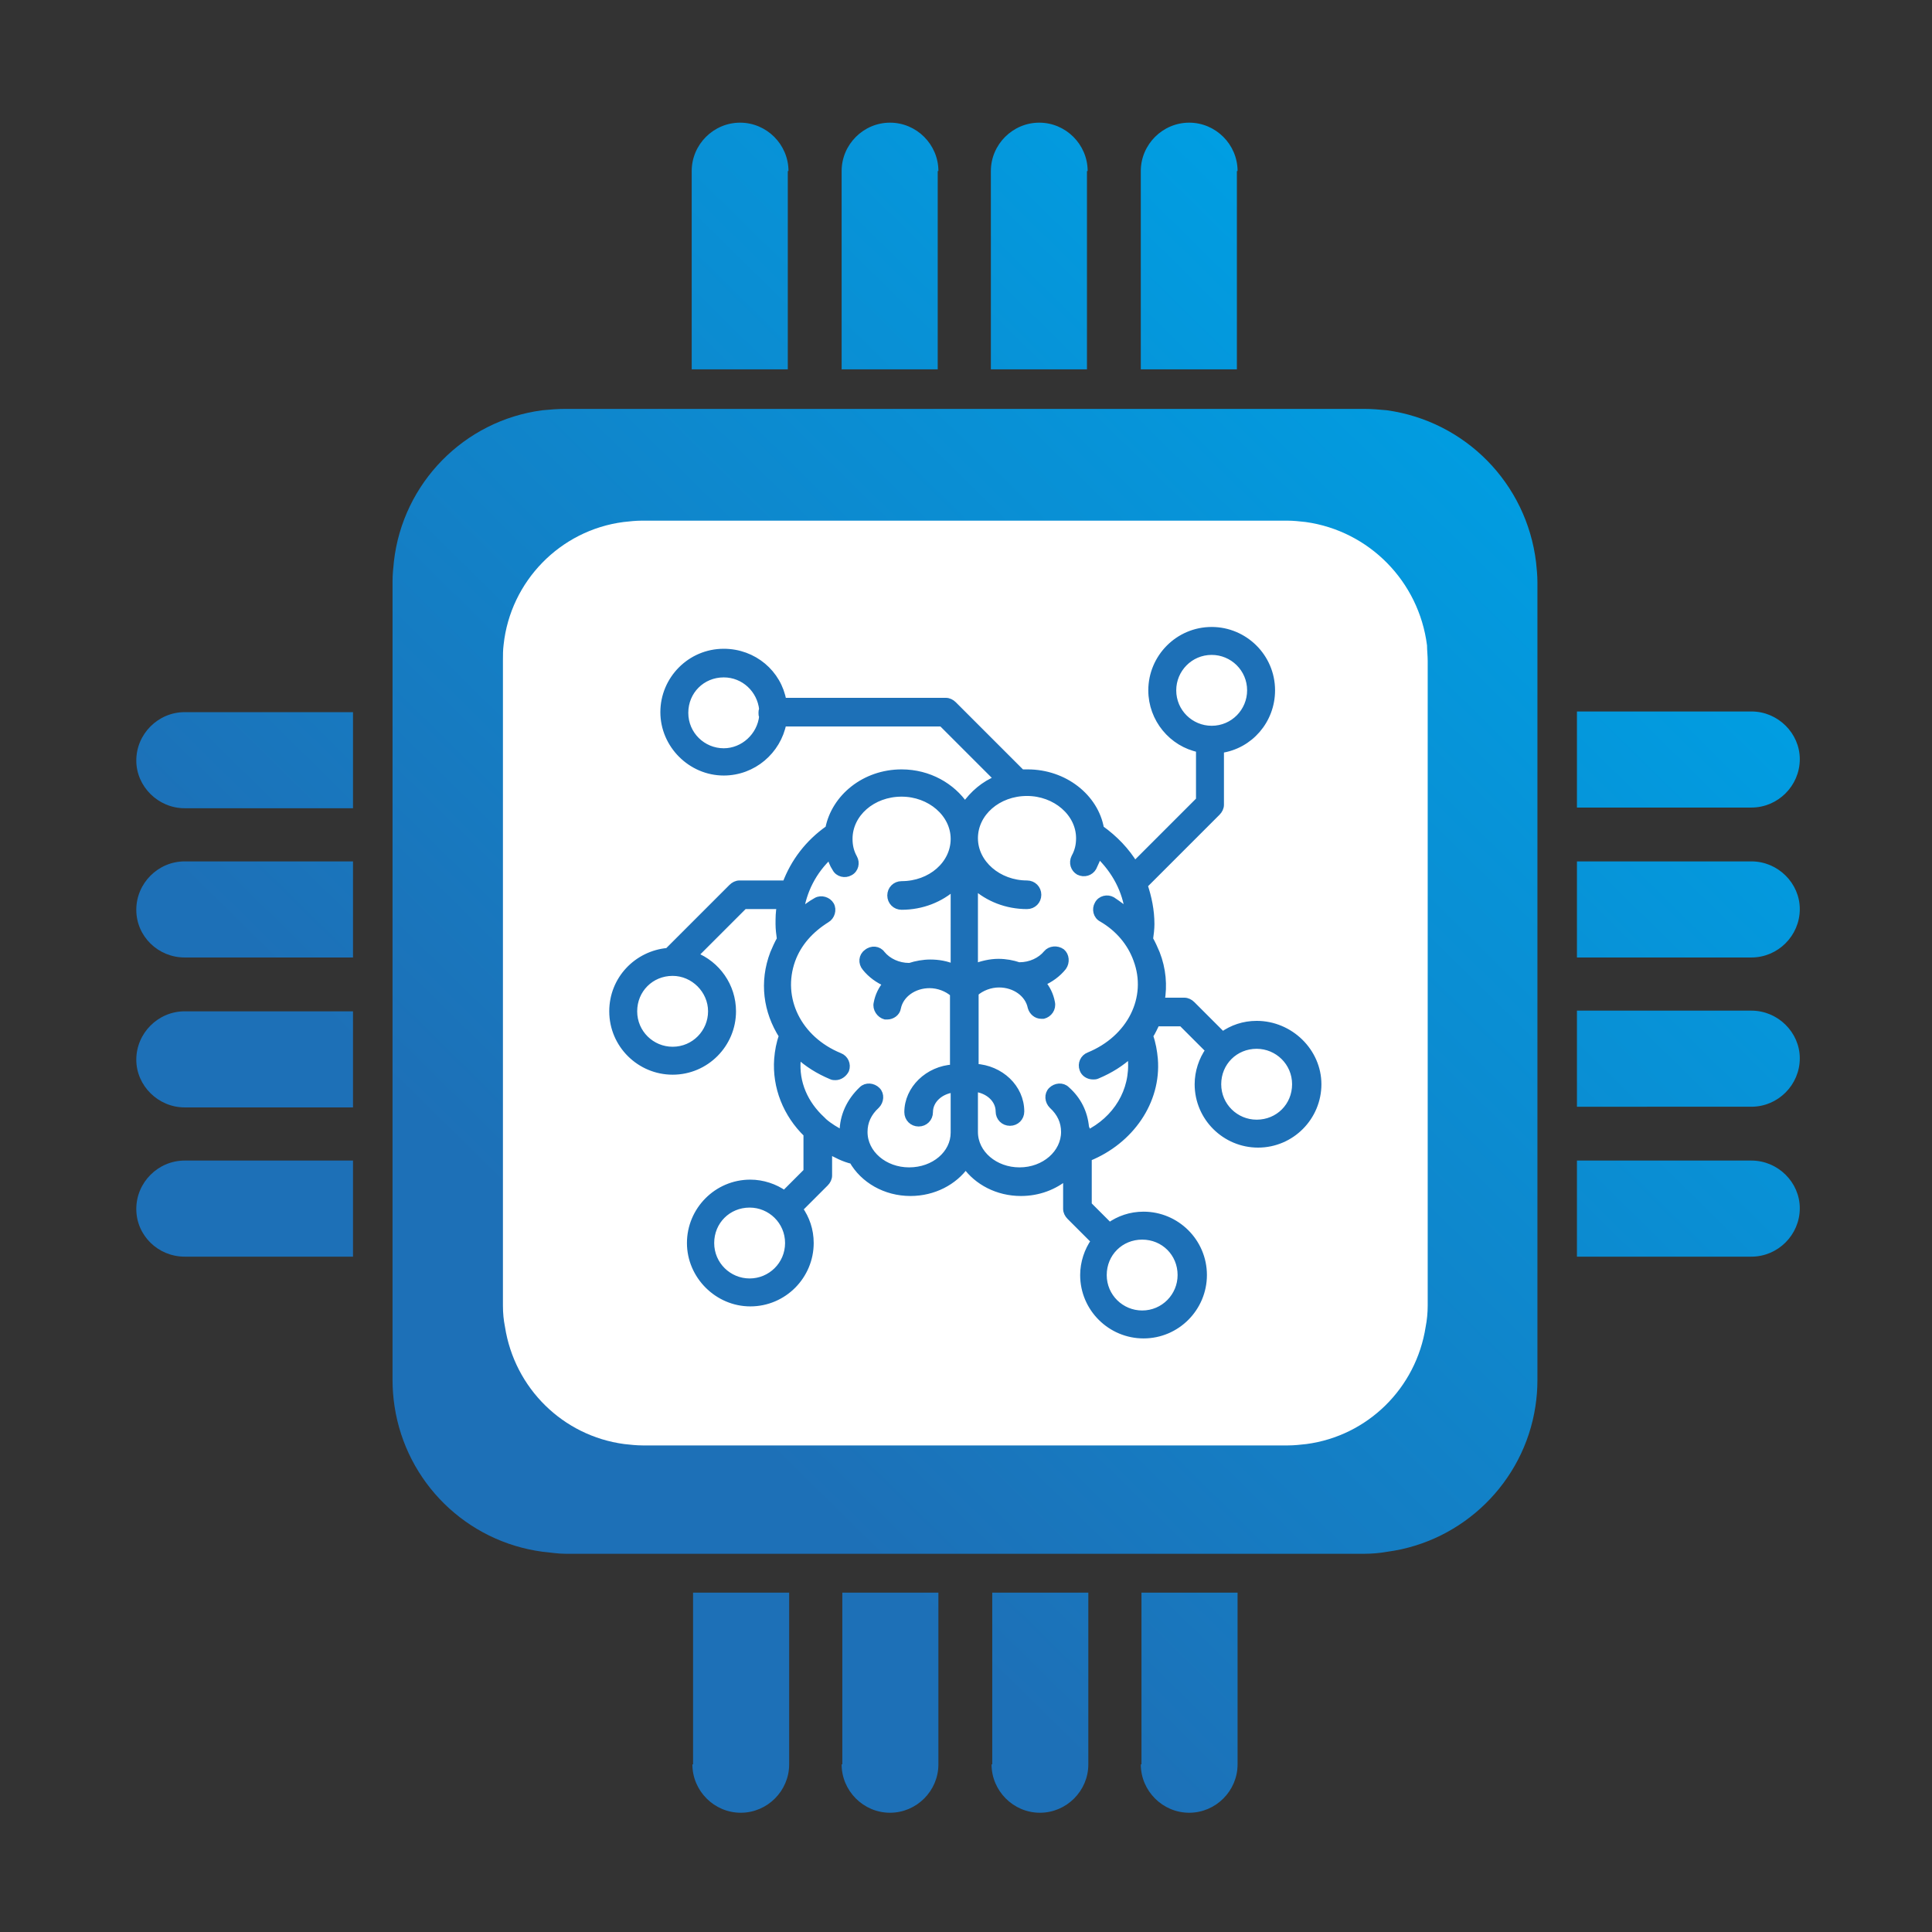 <?xml version="1.0" encoding="utf-8"?>
<!-- Generator: Adobe Illustrator 26.0.2, SVG Export Plug-In . SVG Version: 6.00 Build 0)  -->
<svg version="1.1" id="Layer_1" xmlns="http://www.w3.org/2000/svg" xmlns:xlink="http://www.w3.org/1999/xlink" x="0px" y="0px"
	 viewBox="0 0 283.5 283.5" style="enable-background:new 0 0 283.5 283.5;" xml:space="preserve">
<rect x="0" y="0" width="283.5" height="283.5" fill="#333333" stroke="none"/>
<style type="text/css">
	.st0{fill:url(#SVGID_1_);}
	.st1{fill:url(#SVGID_00000088827231705437658000000005163063060437138601_);}
	.st2{fill:url(#SVGID_00000183958169888802680400000010231872375280619947_);}
	.st3{fill:url(#SVGID_00000104679350736644467220000002324948651228316581_);}
	.st4{fill:url(#SVGID_00000090296222478141706400000009929631035695080590_);}
	.st5{fill:url(#SVGID_00000155116461448665414820000008377531428906758838_);}
	.st6{fill:url(#SVGID_00000008119483282064269830000013877007118287088776_);}
	.st7{fill:url(#SVGID_00000016774649638521738140000013420758500192496275_);}
	.st8{fill:url(#SVGID_00000014608543994994800070000016294599874449860770_);}
	.st9{fill:url(#SVGID_00000034790481359641839770000014814703289801696901_);}
	.st10{fill:url(#SVGID_00000165921293941356765570000012294182887968737424_);}
	.st11{fill:url(#SVGID_00000118375388787953496770000010180277724469307019_);}
	.st12{fill:url(#SVGID_00000038411059211821432010000007161219497964740245_);}
	.st13{fill:url(#SVGID_00000093862520774392204720000009782337223766447491_);}
	.st14{fill:url(#SVGID_00000121990331613532760130000000507888787381930686_);}
	.st15{fill:url(#SVGID_00000011007709880298384270000005306613079714570377_);}
	.st16{fill:url(#SVGID_00000040563800159558327360000014811234362299134852_);}
	.st17{fill:#FFFFFF;}
	.st18{fill:#1D70B7;stroke:#1D70B7;stroke-linecap:round;stroke-linejoin:round;stroke-miterlimit:10;}
</style>
<g id="icon">
</g>
<g>
	<linearGradient id="SVGID_1_" gradientUnits="userSpaceOnUse" x1="172.613" y1="-26.917" x2="-4.964" y2="153.653">
		<stop  offset="0.113" style="stop-color:#009EE2"/>
		<stop  offset="0.845" style="stop-color:#1D70B7"/>
	</linearGradient>
	<path class="st0" d="M115.7,25.1c0-3.9-3.2-7.1-7.1-7.1c-3.9,0-7.1,3.2-7.1,7.1v29.1h14.1V25.1z"/>
	
		<linearGradient id="SVGID_00000120540623364431390350000014132211237661465264_" gradientUnits="userSpaceOnUse" x1="183.776" y1="-15.938" x2="6.2" y2="164.631">
		<stop  offset="0.113" style="stop-color:#009EE2"/>
		<stop  offset="0.845" style="stop-color:#1D70B7"/>
	</linearGradient>
	<path style="fill:url(#SVGID_00000120540623364431390350000014132211237661465264_);" d="M137.7,25.1c0-3.9-3.2-7.1-7.1-7.1
		c-3.9,0-7.1,3.2-7.1,7.1v29.1h14.1V25.1z"/>
	
		<linearGradient id="SVGID_00000142151303887383926430000003368102589041802138_" gradientUnits="userSpaceOnUse" x1="194.939" y1="-4.961" x2="17.362" y2="175.609">
		<stop  offset="0.113" style="stop-color:#009EE2"/>
		<stop  offset="0.845" style="stop-color:#1D70B7"/>
	</linearGradient>
	<path style="fill:url(#SVGID_00000142151303887383926430000003368102589041802138_);" d="M159.6,25.1c0-3.9-3.2-7.1-7.1-7.1
		c-3.9,0-7.1,3.2-7.1,7.1v29.1h14.1V25.1z"/>
	
		<linearGradient id="SVGID_00000181058452190493140610000014631304128641482386_" gradientUnits="userSpaceOnUse" x1="206.102" y1="6.017" x2="28.525" y2="186.587">
		<stop  offset="0.113" style="stop-color:#009EE2"/>
		<stop  offset="0.845" style="stop-color:#1D70B7"/>
	</linearGradient>
	<path style="fill:url(#SVGID_00000181058452190493140610000014631304128641482386_);" d="M181.6,25.1c0-3.9-3.2-7.1-7.1-7.1
		c-3.9,0-7.1,3.2-7.1,7.1v29.1h14.1V25.1z"/>
	
		<linearGradient id="SVGID_00000173129187835977307580000006339023931369617830_" gradientUnits="userSpaceOnUse" x1="277.427" y1="76.16" x2="99.85" y2="256.73">
		<stop  offset="0.113" style="stop-color:#009EE2"/>
		<stop  offset="0.845" style="stop-color:#1D70B7"/>
	</linearGradient>
	<path style="fill:url(#SVGID_00000173129187835977307580000006339023931369617830_);" d="M101.6,258.9c0,3.9,3.2,7.1,7.1,7.1
		c3.9,0,7.1-3.2,7.1-7.1v-25.2h-14.1V258.9z"/>
	
		<linearGradient id="SVGID_00000160898321721565718190000012207714685834450051_" gradientUnits="userSpaceOnUse" x1="288.591" y1="87.138" x2="111.014" y2="267.708">
		<stop  offset="0.113" style="stop-color:#009EE2"/>
		<stop  offset="0.845" style="stop-color:#1D70B7"/>
	</linearGradient>
	<path style="fill:url(#SVGID_00000160898321721565718190000012207714685834450051_);" d="M123.5,258.9c0,3.9,3.2,7.1,7.1,7.1
		c3.9,0,7.1-3.2,7.1-7.1v-25.2h-14.1V258.9z"/>
	
		<linearGradient id="SVGID_00000000211586352201346920000011656845549146866364_" gradientUnits="userSpaceOnUse" x1="299.754" y1="98.117" x2="122.177" y2="278.686">
		<stop  offset="0.113" style="stop-color:#009EE2"/>
		<stop  offset="0.845" style="stop-color:#1D70B7"/>
	</linearGradient>
	<path style="fill:url(#SVGID_00000000211586352201346920000011656845549146866364_);" d="M145.5,258.9c0,3.9,3.2,7.1,7.1,7.1
		c3.9,0,7.1-3.2,7.1-7.1v-25.2h-14.1V258.9z"/>
	
		<linearGradient id="SVGID_00000104694686352625987730000007774141496551349892_" gradientUnits="userSpaceOnUse" x1="310.916" y1="109.094" x2="133.339" y2="289.664">
		<stop  offset="0.113" style="stop-color:#009EE2"/>
		<stop  offset="0.845" style="stop-color:#1D70B7"/>
	</linearGradient>
	<path style="fill:url(#SVGID_00000104694686352625987730000007774141496551349892_);" d="M167.4,258.9c0,3.9,3.2,7.1,7.1,7.1
		c3.9,0,7.1-3.2,7.1-7.1v-25.2h-14.1V258.9z"/>
	
		<linearGradient id="SVGID_00000019672559478333650250000009913494754147234697_" gradientUnits="userSpaceOnUse" x1="311.899" y1="110.061" x2="134.322" y2="290.63">
		<stop  offset="0.113" style="stop-color:#009EE2"/>
		<stop  offset="0.845" style="stop-color:#1D70B7"/>
	</linearGradient>
	<path style="fill:url(#SVGID_00000019672559478333650250000009913494754147234697_);" d="M257,170.3h-25.6v14.1H257
		c3.9,0,7.1-3.2,7.1-7.1C264.1,173.5,260.9,170.3,257,170.3z"/>
	
		<linearGradient id="SVGID_00000078030705830401025840000006410195457198846349_" gradientUnits="userSpaceOnUse" x1="300.921" y1="99.264" x2="123.344" y2="279.834">
		<stop  offset="0.113" style="stop-color:#009EE2"/>
		<stop  offset="0.845" style="stop-color:#1D70B7"/>
	</linearGradient>
	<path style="fill:url(#SVGID_00000078030705830401025840000006410195457198846349_);" d="M257,148.3h-25.6v14.1H257
		c3.9,0,7.1-3.2,7.1-7.1C264.1,151.5,260.9,148.3,257,148.3z"/>
	
		<linearGradient id="SVGID_00000165921234137215289060000015295901113368282529_" gradientUnits="userSpaceOnUse" x1="289.943" y1="88.469" x2="112.367" y2="269.039">
		<stop  offset="0.113" style="stop-color:#009EE2"/>
		<stop  offset="0.845" style="stop-color:#1D70B7"/>
	</linearGradient>
	<path style="fill:url(#SVGID_00000165921234137215289060000015295901113368282529_);" d="M257,126.4h-25.6v14.1H257
		c3.9,0,7.1-3.2,7.1-7.1C264.1,129.6,260.9,126.4,257,126.4z"/>
	
		<linearGradient id="SVGID_00000000925035329269392110000011991648009853535911_" gradientUnits="userSpaceOnUse" x1="278.967" y1="77.674" x2="101.39" y2="258.244">
		<stop  offset="0.113" style="stop-color:#009EE2"/>
		<stop  offset="0.845" style="stop-color:#1D70B7"/>
	</linearGradient>
	<path style="fill:url(#SVGID_00000000925035329269392110000011991648009853535911_);" d="M257,104.4h-25.6v14.1H257
		c3.9,0,7.1-3.2,7.1-7.1C264.1,107.6,260.9,104.4,257,104.4z"/>
	
		<linearGradient id="SVGID_00000045604987337341179390000004275735094603867788_" gradientUnits="userSpaceOnUse" x1="206.274" y1="6.186" x2="28.697" y2="186.756">
		<stop  offset="0.113" style="stop-color:#009EE2"/>
		<stop  offset="0.845" style="stop-color:#1D70B7"/>
	</linearGradient>
	<path style="fill:url(#SVGID_00000045604987337341179390000004275735094603867788_);" d="M27.1,184.4h24.7v-14.1H27.1
		c-3.9,0-7.1,3.2-7.1,7.1C20,181.3,23.2,184.4,27.1,184.4z"/>
	
		<linearGradient id="SVGID_00000137099687466232087320000003227322921184054155_" gradientUnits="userSpaceOnUse" x1="195.295" y1="-4.611" x2="17.718" y2="175.959">
		<stop  offset="0.113" style="stop-color:#009EE2"/>
		<stop  offset="0.845" style="stop-color:#1D70B7"/>
	</linearGradient>
	<path style="fill:url(#SVGID_00000137099687466232087320000003227322921184054155_);" d="M27.1,162.5h24.7v-14.1H27.1
		c-3.9,0-7.1,3.2-7.1,7.1C20,159.3,23.2,162.5,27.1,162.5z"/>
	
		<linearGradient id="SVGID_00000183957782129029848940000013953353201316484744_" gradientUnits="userSpaceOnUse" x1="184.319" y1="-15.405" x2="6.742" y2="165.165">
		<stop  offset="0.113" style="stop-color:#009EE2"/>
		<stop  offset="0.845" style="stop-color:#1D70B7"/>
	</linearGradient>
	<path style="fill:url(#SVGID_00000183957782129029848940000013953353201316484744_);" d="M27.1,140.5h24.7v-14.1H27.1
		c-3.9,0-7.1,3.2-7.1,7.1C20,137.4,23.2,140.5,27.1,140.5z"/>
	
		<linearGradient id="SVGID_00000084517481526030225210000017346402735021321382_" gradientUnits="userSpaceOnUse" x1="173.342" y1="-26.2" x2="-4.235" y2="154.37">
		<stop  offset="0.113" style="stop-color:#009EE2"/>
		<stop  offset="0.845" style="stop-color:#1D70B7"/>
	</linearGradient>
	<path style="fill:url(#SVGID_00000084517481526030225210000017346402735021321382_);" d="M27.1,118.6h24.7v-14.1H27.1
		c-3.9,0-7.1,3.2-7.1,7.1C20,115.4,23.2,118.6,27.1,118.6z"/>
	
		<linearGradient id="SVGID_00000183941825082010476970000016538472841467725976_" gradientUnits="userSpaceOnUse" x1="242.249" y1="41.565" x2="64.672" y2="222.134">
		<stop  offset="0.113" style="stop-color:#009EE2"/>
		<stop  offset="0.845" style="stop-color:#1D70B7"/>
	</linearGradient>
	<path style="fill:url(#SVGID_00000183941825082010476970000016538472841467725976_);" d="M203.5,60.2c-1.1-0.1-2.2-0.2-3.4-0.2H83
		c-1.2,0-2.3,0.1-3.4,0.2c-11.5,1.5-20.5,10.7-21.8,22.2c-0.1,1-0.2,1.9-0.2,2.9v117.2c0,1.3,0.1,2.6,0.3,3.9
		c1.7,11.1,10.5,19.8,21.7,21.3c1.1,0.1,2.2,0.3,3.4,0.3h117.2c1.1,0,2.3-0.1,3.4-0.3c11.1-1.5,20-10.2,21.7-21.3
		c0.2-1.3,0.3-2.5,0.3-3.9V85.4c0-1-0.1-1.9-0.2-2.9C224,70.9,215,61.8,203.5,60.2z"/>
	<path class="st17" d="M191.6,76.6c-0.9-0.1-1.8-0.2-2.7-0.2H94.2c-0.9,0-1.8,0.1-2.7,0.2c-9.3,1.2-16.6,8.7-17.6,18
		c-0.1,0.8-0.1,1.5-0.1,2.3v94.7c0,1.1,0.1,2.1,0.3,3.1c1.4,9,8.5,16,17.5,17.2c0.9,0.1,1.8,0.2,2.7,0.2h94.7c0.9,0,1.8-0.1,2.7-0.2
		c9-1.2,16.1-8.2,17.5-17.2c0.2-1,0.3-2.1,0.3-3.1V97c0-0.8-0.1-1.6-0.1-2.3C208.2,85.3,200.9,77.9,191.6,76.6z"/>
	<path class="st18" d="M184.4,150.3c-1.9,0-3.6,0.6-5,1.6l-4.5-4.5c-0.3-0.3-0.7-0.5-1.1-0.5h-3.4c0.4-2.3,0.2-4.7-0.7-7
		c-0.3-0.7-0.6-1.4-1-2.1c0.1-0.7,0.2-1.5,0.2-2.2c0-2-0.4-3.9-1-5.7l10.7-10.7c0.3-0.3,0.5-0.7,0.5-1.1v-8.1
		c4.3-0.6,7.5-4.3,7.5-8.7c0-4.9-4-8.8-8.8-8.8c-4.9,0-8.8,4-8.8,8.8c0,4.2,3,7.8,7,8.6v7.5l-9.5,9.5c-1.2-2-2.9-3.8-5-5.3
		c-0.8-4.6-5.3-8.2-10.7-8.2c-0.3,0-0.6,0-0.9,0l-10-10c-0.3-0.3-0.7-0.5-1.1-0.5h-23.9c-0.7-4.1-4.3-7.2-8.7-7.2
		c-4.9,0-8.8,4-8.8,8.8s4,8.8,8.8,8.8c4.3,0,7.9-3.1,8.7-7.2h23.3l8.2,8.2c-2,0.8-3.6,2.2-4.8,3.9c-1.9-2.8-5.3-4.8-9.3-4.8
		c-5.4,0-9.8,3.6-10.7,8.2c-3,2.1-5.1,4.9-6.3,8.1h-6.8c-0.4,0-0.8,0.2-1.1,0.5l-9.4,9.4c-4.5,0.4-8.1,4.1-8.1,8.8
		c0,4.9,4,8.8,8.8,8.8c4.9,0,8.8-4,8.8-8.8c0-3.7-2.3-6.9-5.6-8.2l7.3-7.3h5.3c-0.2,0.9-0.2,1.8-0.2,2.7c0,0.7,0.1,1.5,0.2,2.2
		c-0.4,0.7-0.7,1.4-1,2.1c-1.6,4.2-1,8.5,1.3,12.1c-0.4,1.1-0.6,2.2-0.7,3.4c-0.3,4.1,1.3,8.1,4.3,11v5.5l-3.3,3.3
		c-1.4-1-3.2-1.6-5-1.6c-4.9,0-8.8,4-8.8,8.8s4,8.8,8.8,8.8c4.9,0,8.8-4,8.8-8.8c0-1.9-0.6-3.6-1.6-5l3.8-3.8
		c0.3-0.3,0.5-0.7,0.5-1.1v-3.7c1.1,0.6,2.2,1.2,3.5,1.5c1.6,2.8,4.8,4.7,8.5,4.7c3.4,0,6.4-1.6,8.1-4c1.7,2.4,4.7,4,8.1,4
		c2.6,0,4.9-0.9,6.7-2.4v4.8c0,0.4,0.2,0.8,0.5,1.1l3.6,3.6c-1,1.4-1.6,3.2-1.6,5c0,4.9,4,8.8,8.8,8.8c4.9,0,8.8-4,8.8-8.8
		c0-4.9-4-8.8-8.8-8.8c-1.9,0-3.6,0.6-5,1.6l-3.1-3.1v-6.9c6.2-2.5,10.2-8.3,9.7-14.5c-0.1-1.1-0.3-2.3-0.7-3.4
		c0.4-0.6,0.7-1.3,1-1.9h3.7l4,4c-1,1.4-1.6,3.2-1.6,5c0,4.9,4,8.8,8.8,8.8c4.9,0,8.8-4,8.8-8.8S189.3,150.3,184.4,150.3z
		 M172.1,101.3c0-3.1,2.5-5.7,5.7-5.7c3.1,0,5.7,2.5,5.7,5.7c0,3.1-2.5,5.7-5.7,5.7C174.7,107,172.1,104.5,172.1,101.3z
		 M106.2,110.3c-3.1,0-5.7-2.5-5.7-5.7s2.5-5.7,5.7-5.7c3,0,5.4,2.3,5.7,5.2c-0.1,0.2-0.1,0.3-0.1,0.5c0,0.2,0,0.4,0.1,0.5
		C111.6,108,109.1,110.3,106.2,110.3z M104.4,148.4c0,3.1-2.5,5.7-5.7,5.7c-3.1,0-5.7-2.5-5.7-5.7s2.5-5.7,5.7-5.7
		C101.8,142.7,104.4,145.3,104.4,148.4z M110,188.1c-3.1,0-5.7-2.5-5.7-5.7s2.5-5.7,5.7-5.7c3.1,0,5.7,2.5,5.7,5.7
		S113.1,188.1,110,188.1z M173.3,187.1c0,3.1-2.5,5.7-5.7,5.7c-3.1,0-5.7-2.5-5.7-5.7s2.5-5.7,5.7-5.7
		C170.8,181.4,173.3,183.9,173.3,187.1z M133.4,171.8c-3.6,0-6.6-2.5-6.6-5.7c0-1.5,0.6-2.8,1.8-3.9c0.6-0.6,0.7-1.6,0.1-2.2
		c-0.6-0.6-1.6-0.7-2.2-0.1c-1.8,1.7-2.8,3.9-2.8,6.2c0,0.1,0,0.2,0,0.3c-1-0.5-2-1.1-2.8-1.8c-0.1-0.1-0.2-0.2-0.3-0.3
		c-2.5-2.3-3.9-5.4-3.6-8.8c0-0.2,0-0.4,0.1-0.7c1.4,1.3,3,2.3,4.9,3.1c0.2,0.1,0.4,0.1,0.6,0.1c0.6,0,1.2-0.4,1.5-1
		c0.3-0.8-0.1-1.7-0.9-2c-6.1-2.5-9-8.5-7-14.1c0.9-2.5,2.7-4.5,5.1-6c0.7-0.4,1-1.4,0.6-2.1c-0.4-0.7-1.4-1-2.1-0.6
		c-0.9,0.5-1.7,1.1-2.4,1.8c0.4-3.2,1.9-6.2,4.4-8.5c0.2,0.7,0.4,1.3,0.8,1.9c0.4,0.8,1.4,1,2.1,0.6c0.8-0.4,1-1.4,0.6-2.1
		c-0.5-0.9-0.7-1.8-0.7-2.8c0-3.7,3.4-6.7,7.7-6.7c4.2,0,7.7,3,7.7,6.7s-3.4,6.7-7.7,6.7c-0.9,0-1.6,0.7-1.6,1.6s0.7,1.6,1.6,1.6
		c3,0,5.7-1.1,7.7-2.9V142c-1.1-0.5-2.3-0.7-3.5-0.7c-1,0-2.1,0.2-3,0.5c0,0-0.1,0-0.1,0c-1.6,0-3.1-0.7-4-1.8
		c-0.5-0.7-1.5-0.8-2.2-0.2c-0.7,0.5-0.8,1.5-0.2,2.2c0.8,1,1.9,1.8,3.1,2.3c-0.7,0.8-1.2,1.8-1.4,2.9c-0.2,0.8,0.4,1.7,1.2,1.9
		c0.1,0,0.2,0,0.3,0c0.7,0,1.4-0.5,1.5-1.2c0.4-2,2.4-3.4,4.7-3.4c1.3,0,2.6,0.5,3.5,1.3v10.9c-3.7,0.2-6.7,3.1-6.7,6.5
		c0,0.9,0.7,1.6,1.6,1.6c0.9,0,1.6-0.7,1.6-1.6c0-1.8,1.6-3.2,3.6-3.4v6.4C140,169.3,137.1,171.8,133.4,171.8z M159.5,166.4v-0.3
		c0-0.2-0.1-0.5-0.2-0.7c-0.2-2.1-1.1-4-2.8-5.5c-0.6-0.6-1.6-0.5-2.2,0.1c-0.6,0.6-0.5,1.6,0.1,2.2c1.2,1.1,1.8,2.4,1.8,3.9
		c0,3.1-2.9,5.7-6.6,5.7c-3.6,0-6.6-2.5-6.6-5.7v-6.4c2,0.2,3.6,1.6,3.6,3.4c0,0.9,0.7,1.6,1.6,1.6c0.9,0,1.6-0.7,1.6-1.6
		c0-3.5-3-6.3-6.7-6.5v-10.9c0.9-0.8,2.2-1.3,3.5-1.3c2.3,0,4.3,1.4,4.7,3.4c0.2,0.7,0.8,1.2,1.5,1.2c0.1,0,0.2,0,0.3,0
		c0.8-0.2,1.4-1,1.2-1.9c-0.2-1.1-0.7-2.1-1.4-2.9c1.2-0.5,2.3-1.3,3.1-2.3c0.5-0.7,0.4-1.7-0.2-2.2c-0.7-0.5-1.7-0.4-2.2,0.2
		c-0.9,1.1-2.4,1.8-4,1.8c0,0-0.1,0-0.1,0c-0.9-0.3-1.9-0.5-3-0.5c-1.2,0-2.4,0.3-3.5,0.7v-11.9c2,1.8,4.7,2.9,7.7,2.9
		c0.9,0,1.6-0.7,1.6-1.6s-0.7-1.6-1.6-1.6c-4.2,0-7.7-3-7.7-6.7s3.4-6.7,7.7-6.7c4.2,0,7.7,3,7.7,6.7c0,1-0.2,1.9-0.7,2.8
		c-0.4,0.8-0.1,1.7,0.6,2.1c0.8,0.4,1.7,0.1,2.1-0.6c0.3-0.6,0.6-1.3,0.8-1.9c2.5,2.4,4,5.3,4.4,8.5c-0.7-0.6-1.5-1.2-2.4-1.8
		c-0.7-0.4-1.7-0.2-2.1,0.6c-0.4,0.7-0.2,1.7,0.6,2.1c2.4,1.4,4.2,3.5,5.1,6c2.1,5.6-0.9,11.6-7,14.1c-0.8,0.3-1.2,1.2-0.9,2
		c0.2,0.6,0.8,1,1.5,1c0.2,0,0.4,0,0.6-0.1c1.9-0.8,3.5-1.8,4.9-3.1c0,0.2,0.1,0.4,0.1,0.7C166.4,160.1,163.8,164.3,159.5,166.4z
		 M184.4,164.8c-3.1,0-5.7-2.5-5.7-5.7s2.5-5.7,5.7-5.7c3.1,0,5.7,2.5,5.7,5.7S187.6,164.8,184.4,164.8z"/>
</g>
</svg>
